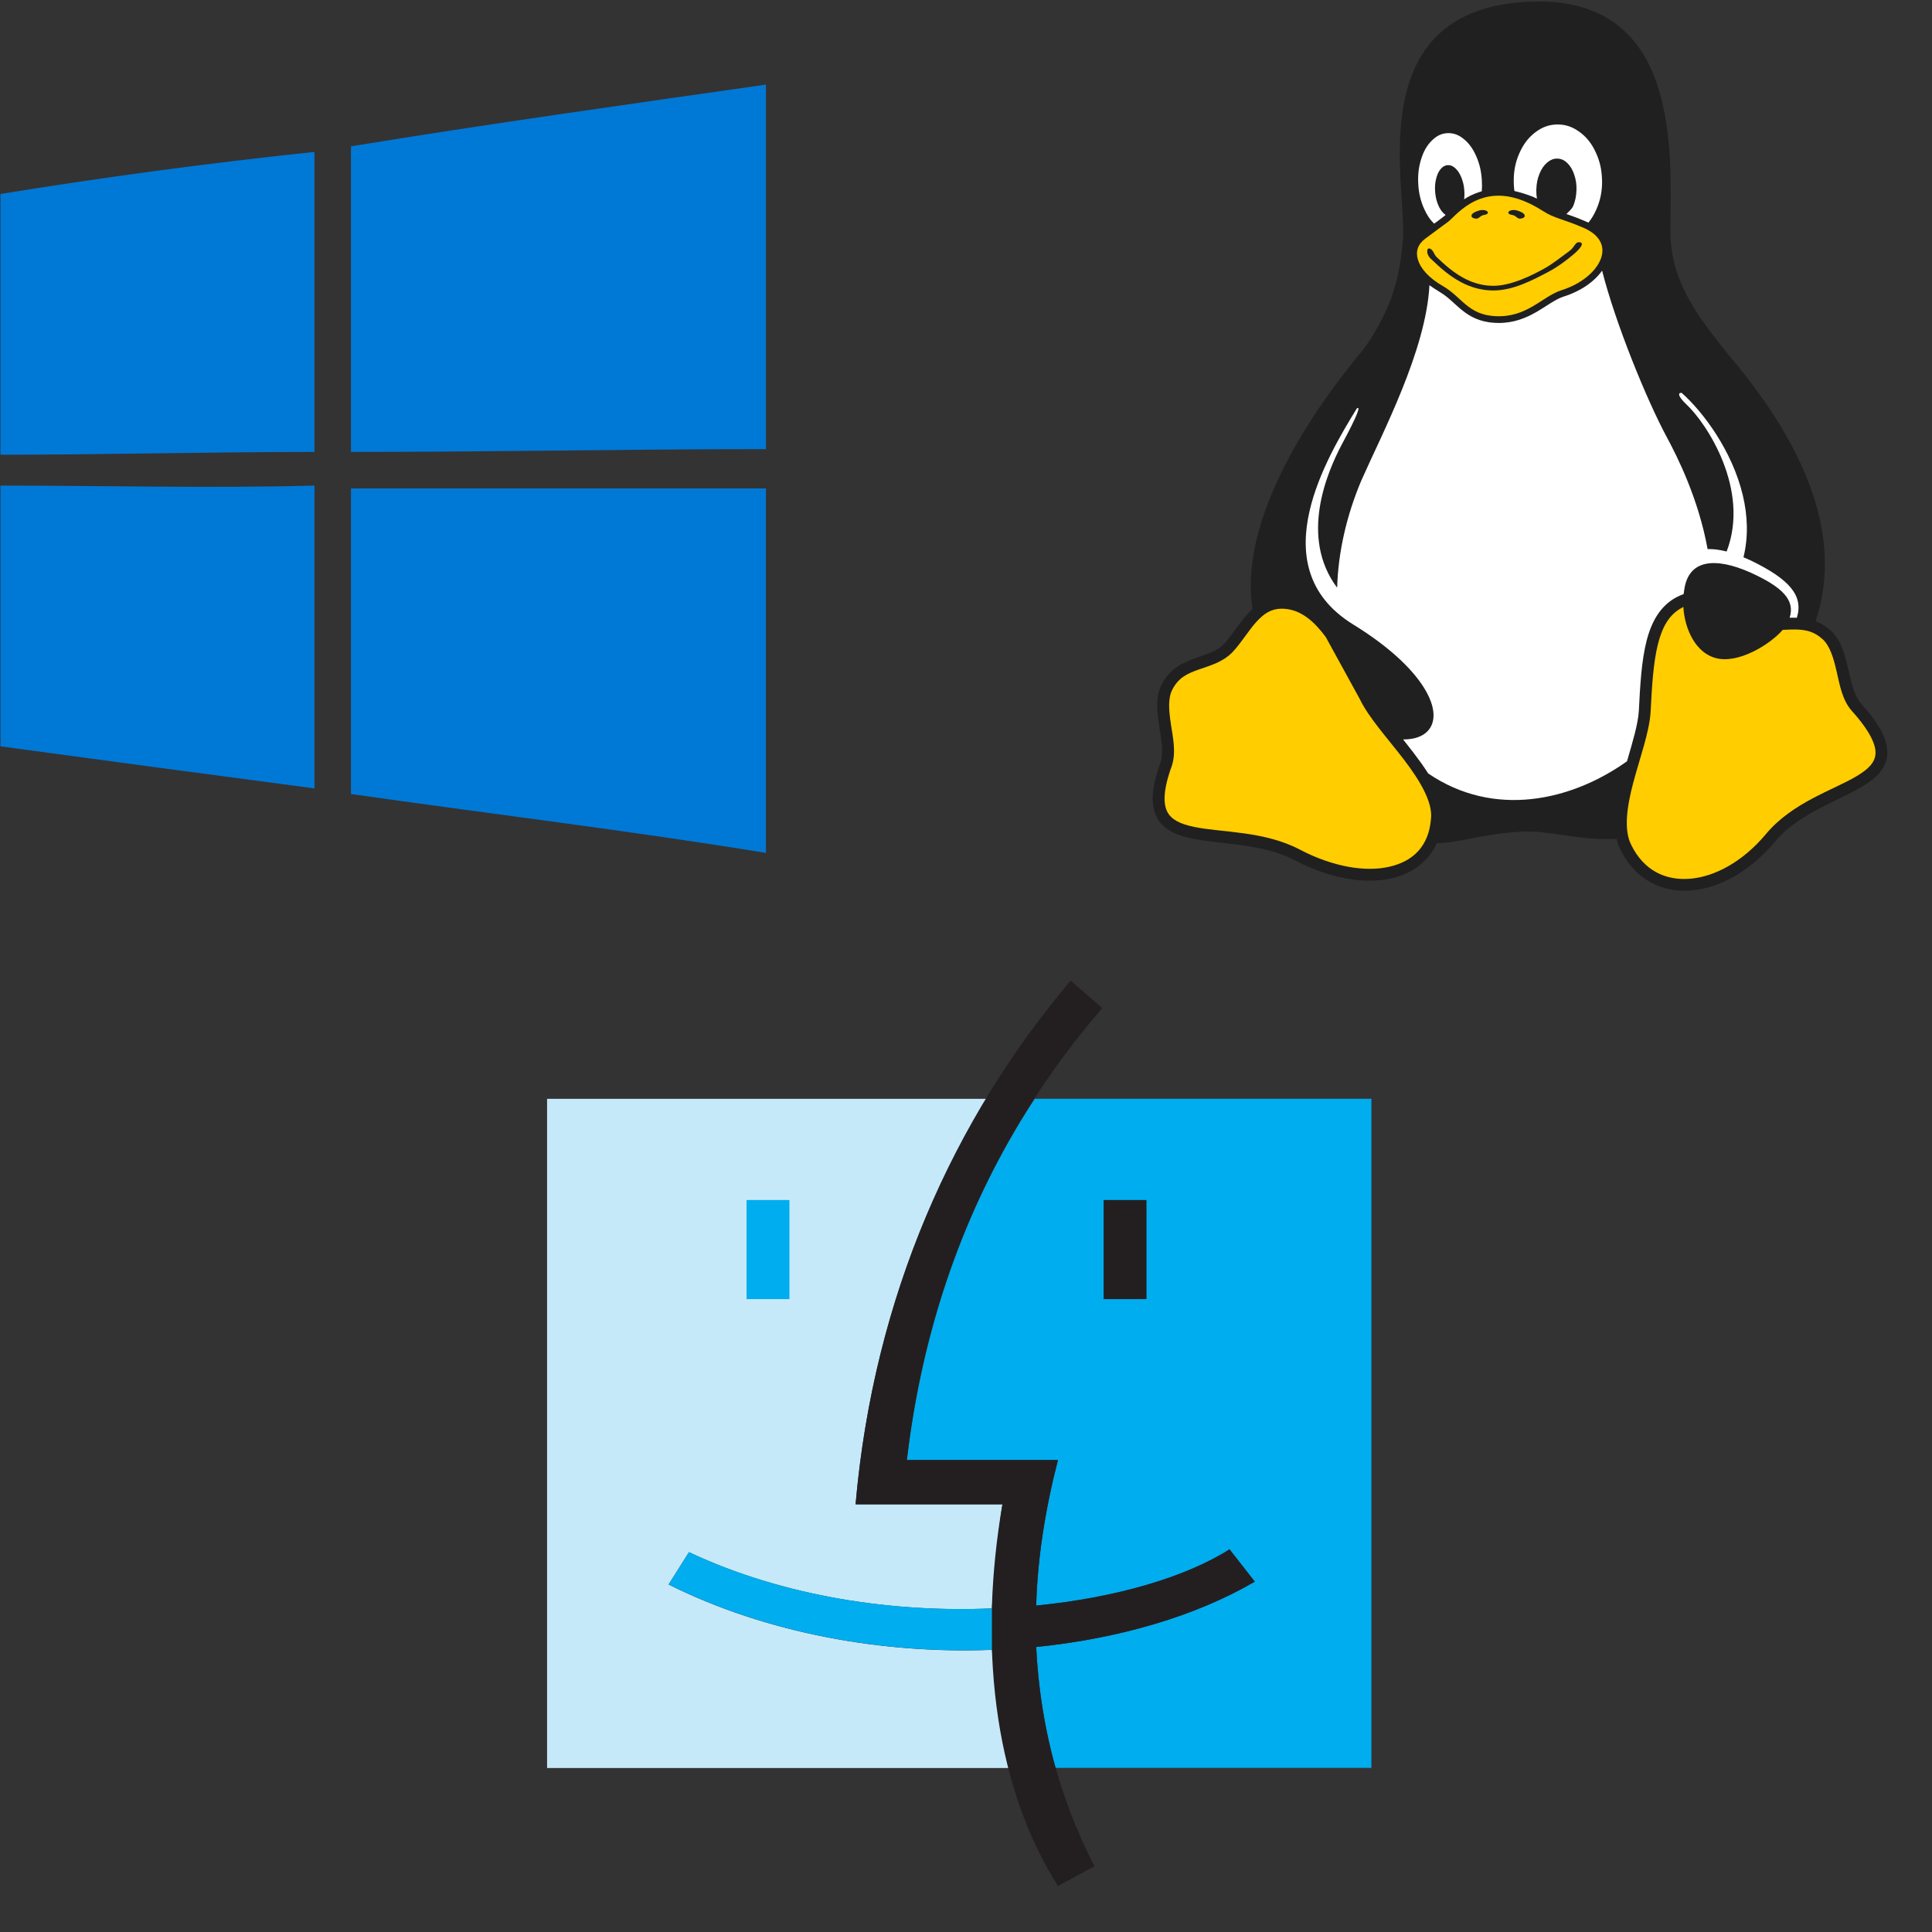 <?xml version="1.0" encoding="UTF-8" standalone="no"?>
<!DOCTYPE svg PUBLIC "-//W3C//DTD SVG 1.1//EN" "http://www.w3.org/Graphics/SVG/1.1/DTD/svg11.dtd">
<svg width="100%" height="100%" viewBox="0 0 35 35" version="1.1" xmlns="http://www.w3.org/2000/svg" xmlns:xlink="http://www.w3.org/1999/xlink" xml:space="preserve" xmlns:serif="http://www.serif.com/" style="fill-rule:evenodd;clip-rule:evenodd;stroke-linejoin:round;stroke-miterlimit:2;">
    <rect x="0" y="0" width="35" height="35" fill="#333333" stroke="none"/>
    <g transform="matrix(1,0,0,1,-6.06,-8.356)">
        <g id="microsoft-windows-icon-2015-2021-logo-brandlogos.net_tuvtrctsn.svg" transform="matrix(0.033,0,0,0.033,13.002,16.848)">
            <g transform="matrix(1,0,0,1,-210.115,-210.885)">
                <clipPath id="_clip1">
                    <rect x="0" y="0" width="420.23" height="421.77"/>
                </clipPath>
                <g clip-path="url(#_clip1)">
                    <g id="Layer_1-2">
                        <g id="_26257872464">
                            <path id="path5" d="M192.42,33.87C267.84,21.55 344.81,10.78 420.23,0L420.23,200.11C344.8,200.11 267.84,201.65 192.41,201.65L192.41,33.87L192.42,33.87Z" style="fill:rgb(0,120,214);fill-rule:nonzero;"/>
                            <path id="path7" d="M0,60.03C56.95,50.79 113.91,43.1 172.4,36.94L172.4,201.65C113.91,201.65 56.95,203.19 0,203.19L0,60.03Z" style="fill:rgb(0,120,214);fill-rule:nonzero;"/>
                            <path id="path29" d="M0,220.12C56.95,220.12 113.91,221.66 172.4,220.12L172.4,386.37C113.91,378.67 56.95,370.98 0,363.28L0,220.12Z" style="fill:rgb(0,120,214);fill-rule:nonzero;"/>
                            <path id="path31" d="M192.42,221.66L420.24,221.66L420.24,421.77C344.81,409.46 267.85,400.22 192.42,389.44L192.42,221.65L192.42,221.66Z" style="fill:rgb(0,120,214);fill-rule:nonzero;"/>
                        </g>
                    </g>
                </g>
            </g>
        </g>
        <g id="linux-logo-ukslisau.svg" transform="matrix(0.119,0,0,0.119,33.606,16.475)">
            <g transform="matrix(1,0,0,1,-56,-68)">
                <clipPath id="_clip2">
                    <rect x="0" y="0" width="112" height="136"/>
                </clipPath>
                <g clip-path="url(#_clip2)">
                    <path d="M107.775,106.801C107.773,106.8 107.772,106.798 107.772,106.796C106.814,105.715 106.358,103.711 105.867,101.576C105.378,99.442 104.83,97.141 103.078,95.65C103.075,95.646 103.07,95.644 103.067,95.64C102.72,95.337 102.363,95.082 102.005,94.868C101.645,94.655 101.281,94.482 100.916,94.344C103.351,87.123 102.397,79.931 99.938,73.434C96.922,65.458 91.655,58.509 87.633,53.756C83.13,48.076 78.727,42.685 78.814,34.721C78.948,22.568 80.15,0.03 58.763,0C57.894,-0.001 56.986,0.035 56.041,0.111C32.141,2.034 38.481,27.285 38.126,35.739C37.688,41.923 36.435,46.796 32.182,52.84C27.187,58.78 20.151,68.396 16.82,78.407C15.248,83.13 14.5,87.945 15.19,92.503C14.974,92.697 14.769,92.901 14.571,93.109C13.105,94.676 12.021,96.573 10.814,97.85C9.685,98.977 8.079,99.404 6.311,100.037C4.544,100.671 2.604,101.606 1.427,103.865C1.427,103.865 1.427,103.867 1.425,103.867C1.423,103.87 1.422,103.875 1.419,103.878C0.865,104.912 0.685,106.028 0.685,107.159C0.685,108.206 0.839,109.266 0.996,110.287C1.321,112.411 1.651,114.42 1.213,115.781C-0.184,119.605 -0.365,122.248 0.62,124.167C1.608,126.09 3.636,126.937 5.929,127.417C10.515,128.373 16.726,128.136 21.619,130.731L22.041,129.937L21.624,130.732C26.864,133.472 32.176,134.445 36.413,133.477C39.487,132.776 41.981,130.946 43.262,128.13C46.577,128.114 50.214,126.71 56.041,126.389C59.994,126.071 64.932,127.794 70.612,127.478C70.76,128.094 70.975,128.687 71.269,129.25C71.272,129.255 71.275,129.261 71.278,129.266C73.48,133.669 77.57,135.683 81.931,135.339C86.296,134.995 90.937,132.421 94.691,127.957L94.002,127.379L94.695,127.95C98.272,123.613 104.207,121.816 108.145,119.442C110.112,118.255 111.708,116.769 111.833,114.61C111.955,112.453 110.688,110.035 107.775,106.801" style="fill:rgb(32,32,32);fill-rule:nonzero;"/>
                    <path d="M110.037,114.508C109.961,115.84 108.997,116.83 107.215,117.903C103.655,120.05 97.344,121.919 93.315,126.8C89.814,130.965 85.547,133.252 81.789,133.549C78.031,133.845 74.79,132.286 72.876,128.45L72.874,128.442L72.87,128.432C71.683,126.175 72.177,122.616 73.176,118.861C74.175,115.106 75.611,111.249 75.803,108.116L75.803,108.107C76.004,104.092 76.231,100.585 76.905,97.879C77.58,95.172 78.641,93.341 80.524,92.311C80.612,92.264 80.699,92.218 80.786,92.175C80.998,95.652 82.721,99.2 85.763,99.966C89.093,100.844 93.891,97.987 95.918,95.657C96.324,95.641 96.719,95.62 97.102,95.611C98.881,95.568 100.37,95.671 101.894,97.003L101.905,97.011C103.076,98.003 103.632,99.878 104.116,101.977C104.599,104.078 104.983,106.364 106.433,107.995L106.434,107.996L106.435,108C109.22,111.088 110.115,113.175 110.037,114.508" style="fill:rgb(255,205,0);fill-rule:nonzero;"/>
                    <path d="M42.372,124.352L42.371,124.361L42.371,124.373C42.049,128.592 39.669,130.89 36.014,131.725C32.362,132.56 27.408,131.728 22.462,129.142C22.46,129.142 22.459,129.14 22.457,129.14C16.984,126.241 10.474,126.53 6.297,125.657C4.209,125.221 2.845,124.565 2.22,123.347C1.596,122.127 1.581,120.001 2.91,116.376L2.916,116.36L2.921,116.344C3.579,114.316 3.092,112.097 2.773,110.014C2.454,107.933 2.298,106.037 3.009,104.718L3.016,104.705C3.926,102.95 5.262,102.322 6.918,101.729C8.577,101.134 10.542,100.667 12.093,99.111L12.103,99.102L12.111,99.095C13.545,97.581 14.623,95.683 15.884,94.337C16.948,93.2 18.013,92.447 19.618,92.436C19.637,92.438 19.654,92.438 19.673,92.436C19.954,92.438 20.252,92.462 20.568,92.511C22.699,92.833 24.556,94.322 26.346,96.749L31.513,106.166L31.515,106.171L31.518,106.174C32.892,109.045 35.796,112.203 38.256,115.424C40.717,118.644 42.62,121.877 42.372,124.352" style="fill:rgb(255,205,0);fill-rule:nonzero;"/>
                    <path d="M68.141,36.565C67.726,35.752 66.878,34.979 65.436,34.387L65.428,34.384C62.428,33.099 61.126,33.008 59.452,31.919C56.726,30.167 54.474,29.553 52.602,29.561C51.622,29.564 50.746,29.738 49.962,30.009C47.682,30.794 46.168,32.43 45.22,33.328L45.218,33.33C45.218,33.331 45.217,33.331 45.217,33.333C45.03,33.51 44.79,33.671 44.209,34.097C43.624,34.524 42.746,35.168 41.484,36.115C40.362,36.956 39.997,38.052 40.386,39.335C40.772,40.618 42.01,42.098 44.273,43.378L44.276,43.381L44.281,43.383C45.685,44.208 46.645,45.321 47.746,46.206C48.297,46.648 48.876,47.043 49.574,47.341C50.271,47.639 51.086,47.841 52.105,47.901C54.497,48.04 56.259,47.322 57.813,46.432C59.371,45.543 60.69,44.456 62.204,43.965L62.207,43.963L62.21,43.962C65.313,42.993 67.526,41.041 68.218,39.186C68.565,38.258 68.555,37.378 68.141,36.565" style="fill:rgb(255,205,0);fill-rule:nonzero;"/>
                    <path d="M60.269,41.145C57.801,42.432 54.917,43.992 51.85,43.992C48.783,43.992 46.361,42.575 44.619,41.194C43.747,40.504 43.04,39.818 42.507,39.319C41.582,38.589 41.692,37.564 42.072,37.594C42.71,37.674 42.806,38.513 43.207,38.888C43.75,39.396 44.431,40.054 45.254,40.708C46.902,42.013 49.099,43.283 51.85,43.283C54.596,43.283 57.801,41.671 59.758,40.574C60.866,39.952 62.277,38.837 63.428,37.992C64.309,37.346 64.277,36.567 65.004,36.652C65.731,36.737 65.193,37.514 64.175,38.403C63.156,39.291 61.563,40.47 60.269,41.145" style="fill:rgb(32,32,32);fill-rule:nonzero;"/>
                    <path d="M98.066,93.818C97.723,93.805 97.386,93.807 97.057,93.815C97.027,93.816 96.998,93.816 96.966,93.816C97.814,91.14 95.939,89.165 90.942,86.905C85.761,84.627 81.632,84.852 80.935,89.476C80.891,89.718 80.855,89.965 80.828,90.215C80.44,90.351 80.051,90.521 79.66,90.734C77.228,92.066 75.899,94.481 75.16,97.445C74.423,100.405 74.21,103.983 74.008,108.006L74.008,108.009C73.883,110.031 73.05,112.767 72.208,115.665C63.72,121.72 51.941,124.343 41.938,117.516C41.261,116.444 40.483,115.382 39.683,114.334C39.172,113.665 38.646,113.001 38.126,112.344C39.151,112.346 40.024,112.177 40.73,111.858C41.607,111.459 42.222,110.821 42.528,110.001C43.138,108.361 42.525,106.047 40.573,103.404C38.621,100.762 35.315,97.781 30.457,94.801L30.457,94.8C26.887,92.579 24.893,89.858 23.958,86.904C23.023,83.948 23.153,80.752 23.875,77.598C25.257,71.542 28.808,65.652 31.074,61.956C31.683,61.508 31.292,62.79 28.779,67.455C26.529,71.719 22.32,81.56 28.082,89.243C28.236,83.776 29.542,78.201 31.734,72.985C34.926,65.749 41.604,53.198 42.134,43.195C42.409,43.394 43.348,44.028 43.766,44.267C43.767,44.268 43.767,44.268 43.769,44.268C44.994,44.989 45.914,46.044 47.105,47.002C48.3,47.961 49.791,48.79 52.045,48.921C52.261,48.933 52.473,48.94 52.679,48.94C55.003,48.94 56.814,48.182 58.323,47.319C59.963,46.381 61.273,45.343 62.515,44.939C62.516,44.937 62.518,44.937 62.519,44.937C65.144,44.117 67.229,42.665 68.415,40.973C70.454,49.009 75.195,60.617 78.243,66.281C79.863,69.285 83.086,75.671 84.478,83.364C85.36,83.337 86.333,83.465 87.372,83.732C91.013,74.293 84.285,64.128 81.208,61.297C79.966,60.091 79.906,59.551 80.523,59.576C83.859,62.529 88.242,68.464 89.836,75.165C90.563,78.221 90.718,81.434 89.939,84.605C90.318,84.762 90.707,84.934 91.1,85.121C96.944,87.966 99.104,90.441 98.066,93.818" style="fill:white;fill-rule:nonzero;"/>
                    <path d="M68.415,27.307C68.428,28.899 68.153,30.255 67.549,31.639C67.205,32.428 66.809,33.091 66.333,33.665C66.172,33.588 66.005,33.514 65.832,33.443C65.23,33.186 64.699,32.974 64.222,32.794C63.745,32.614 63.373,32.492 62.99,32.359C63.268,32.023 63.815,31.627 64.019,31.13C64.328,30.38 64.479,29.648 64.508,28.775C64.508,28.74 64.519,28.71 64.519,28.669C64.537,27.833 64.426,27.118 64.182,26.386C63.926,25.617 63.601,25.065 63.13,24.605C62.659,24.146 62.188,23.938 61.623,23.919C61.596,23.917 61.571,23.917 61.544,23.917C61.014,23.919 60.553,24.102 60.077,24.5C59.576,24.918 59.205,25.453 58.896,26.198C58.588,26.943 58.437,27.681 58.407,28.559C58.402,28.593 58.402,28.623 58.402,28.658C58.391,29.141 58.423,29.583 58.497,30.012C57.411,29.471 56.022,29.076 55.062,28.847C55.007,28.432 54.976,28.005 54.966,27.556L54.966,27.435C54.949,25.847 55.209,24.485 55.82,23.103C56.431,21.719 57.186,20.724 58.25,19.915C59.315,19.107 60.362,18.736 61.601,18.723L61.659,18.723C62.871,18.723 63.908,19.08 64.973,19.852C66.054,20.638 66.834,21.619 67.462,22.992C68.078,24.331 68.374,25.639 68.404,27.19C68.404,27.231 68.404,27.266 68.415,27.307" style="fill:white;fill-rule:nonzero;"/>
                    <path d="M50.096,28.894C49.937,28.94 49.782,28.988 49.629,29.041C48.761,29.34 48.072,29.671 47.406,30.112C47.471,29.651 47.48,29.183 47.429,28.661C47.425,28.633 47.425,28.609 47.425,28.581C47.355,27.888 47.208,27.307 46.964,26.72C46.703,26.11 46.411,25.679 46.028,25.347C45.681,25.047 45.352,24.908 44.99,24.912C44.953,24.912 44.915,24.913 44.878,24.916C44.471,24.951 44.133,25.15 43.812,25.54C43.493,25.927 43.284,26.411 43.132,27.052C42.981,27.691 42.941,28.319 43.004,29.04C43.004,29.069 43.011,29.092 43.011,29.121C43.08,29.82 43.221,30.401 43.47,30.988C43.725,31.592 44.022,32.023 44.406,32.353C44.471,32.41 44.534,32.459 44.596,32.504C44.199,32.812 43.932,33.03 43.603,33.27C43.393,33.423 43.144,33.606 42.854,33.821C42.221,33.227 41.727,32.483 41.295,31.499C40.783,30.337 40.51,29.174 40.428,27.802L40.428,27.791C40.352,26.418 40.487,25.237 40.864,24.016C41.242,22.794 41.747,21.911 42.481,21.185C43.214,20.456 43.952,20.091 44.843,20.045C44.912,20.042 44.98,20.04 45.048,20.04C45.854,20.042 46.574,20.31 47.319,20.905C48.126,21.551 48.737,22.376 49.249,23.539C49.762,24.702 50.034,25.865 50.11,27.238L50.11,27.249C50.147,27.825 50.142,28.368 50.096,28.894" style="fill:white;fill-rule:nonzero;"/>
                    <path d="M54.145,32.178C54.247,32.505 54.775,32.45 55.08,32.609C55.348,32.746 55.563,33.049 55.864,33.057C56.151,33.066 56.599,32.958 56.636,32.673C56.686,32.295 56.136,32.057 55.782,31.919C55.327,31.741 54.743,31.651 54.316,31.889C54.218,31.944 54.111,32.071 54.145,32.178" style="fill:rgb(32,32,32);fill-rule:nonzero;"/>
                    <path d="M51.026,32.178C50.924,32.505 50.396,32.45 50.09,32.609C49.823,32.746 49.608,33.049 49.306,33.057C49.019,33.066 48.572,32.958 48.535,32.673C48.485,32.295 49.035,32.057 49.389,31.919C49.844,31.741 50.427,31.651 50.855,31.889C50.952,31.944 51.059,32.071 51.026,32.178" style="fill:rgb(32,32,32);fill-rule:nonzero;"/>
                </g>
            </g>
        </g>
        <g transform="matrix(1.15,0,0,1.15,-21.404,-4.095)">
            <g transform="matrix(0.126,0,0,0.126,26.995,26.276)">
                <path d="M99.3,83.66C85.77,84.19 71.18,81.64 58.88,75.49L61.43,71.45C73.38,77.07 87.09,79.01 99.3,78.48C99.3,78.92 99.83,70.22 100.62,65.47L82.26,65.47C83.93,46.31 89.82,29.27 98.61,14.77L43.69,14.77L43.69,98.43L101.42,98.43C100.1,93.42 99.31,83.49 99.31,83.67L99.3,83.66Z" style="fill:rgb(198,233,250);fill-rule:nonzero;"/>
            </g>
            <g transform="matrix(0.126,0,0,0.126,26.995,26.276)">
                <path d="M104.84,78.12C114.86,77.15 123.64,74.52 129.01,71.09L132.17,75.13C124.79,79.44 115.21,82.25 104.84,83.3C105.1,88.48 105.89,93.4 107.21,98.41L146.75,98.41L146.75,14.76L104.66,14.76C95.7,28.47 90.6,43.76 88.67,59.93L107.56,59.93C105.98,66.08 105.01,72.14 104.84,78.12Z" style="fill:rgb(0,173,238);fill-rule:nonzero;"/>
            </g>
            <g transform="matrix(0.126,0,0,0.126,26.995,26.276)">
                <rect x="68.63" y="27.42" width="5.36" height="12.39" style="fill:rgb(0,173,238);fill-rule:nonzero;"/>
            </g>
            <g transform="matrix(0.126,0,0,0.126,26.995,26.276)">
                <rect x="113.27" y="27.42" width="5.36" height="12.39" style="fill:rgb(35,31,32);fill-rule:nonzero;"/>
            </g>
            <g transform="matrix(0.126,0,0,0.126,26.995,26.276)">
                <path d="M104.84,78.12C114.86,77.15 123.64,74.52 129.01,71.09L132.17,75.13C124.79,79.44 115.21,82.25 104.84,83.3C105.28,92.61 107.56,101.84 112.13,110.72L107.56,113.18C99.21,100 97.72,82.25 100.62,65.46L82.26,65.46C84.54,39.36 94.56,17.22 109.15,-0.01L113.1,3.42C98.87,19.94 91.04,39.19 88.67,59.92L107.56,59.92C105.98,66.07 105.01,72.13 104.84,78.11L104.84,78.12Z" style="fill:rgb(35,31,32);fill-rule:nonzero;"/>
            </g>
            <g transform="matrix(0.126,0,0,0.126,26.995,26.276)">
                <path d="M99.3,78.47L99.3,83.65C85.77,84.18 71.18,81.63 58.88,75.48L61.43,71.44C73.38,77.06 87.09,79 99.3,78.47Z" style="fill:rgb(0,173,238);fill-rule:nonzero;"/>
            </g>
        </g>
    </g>
</svg>
